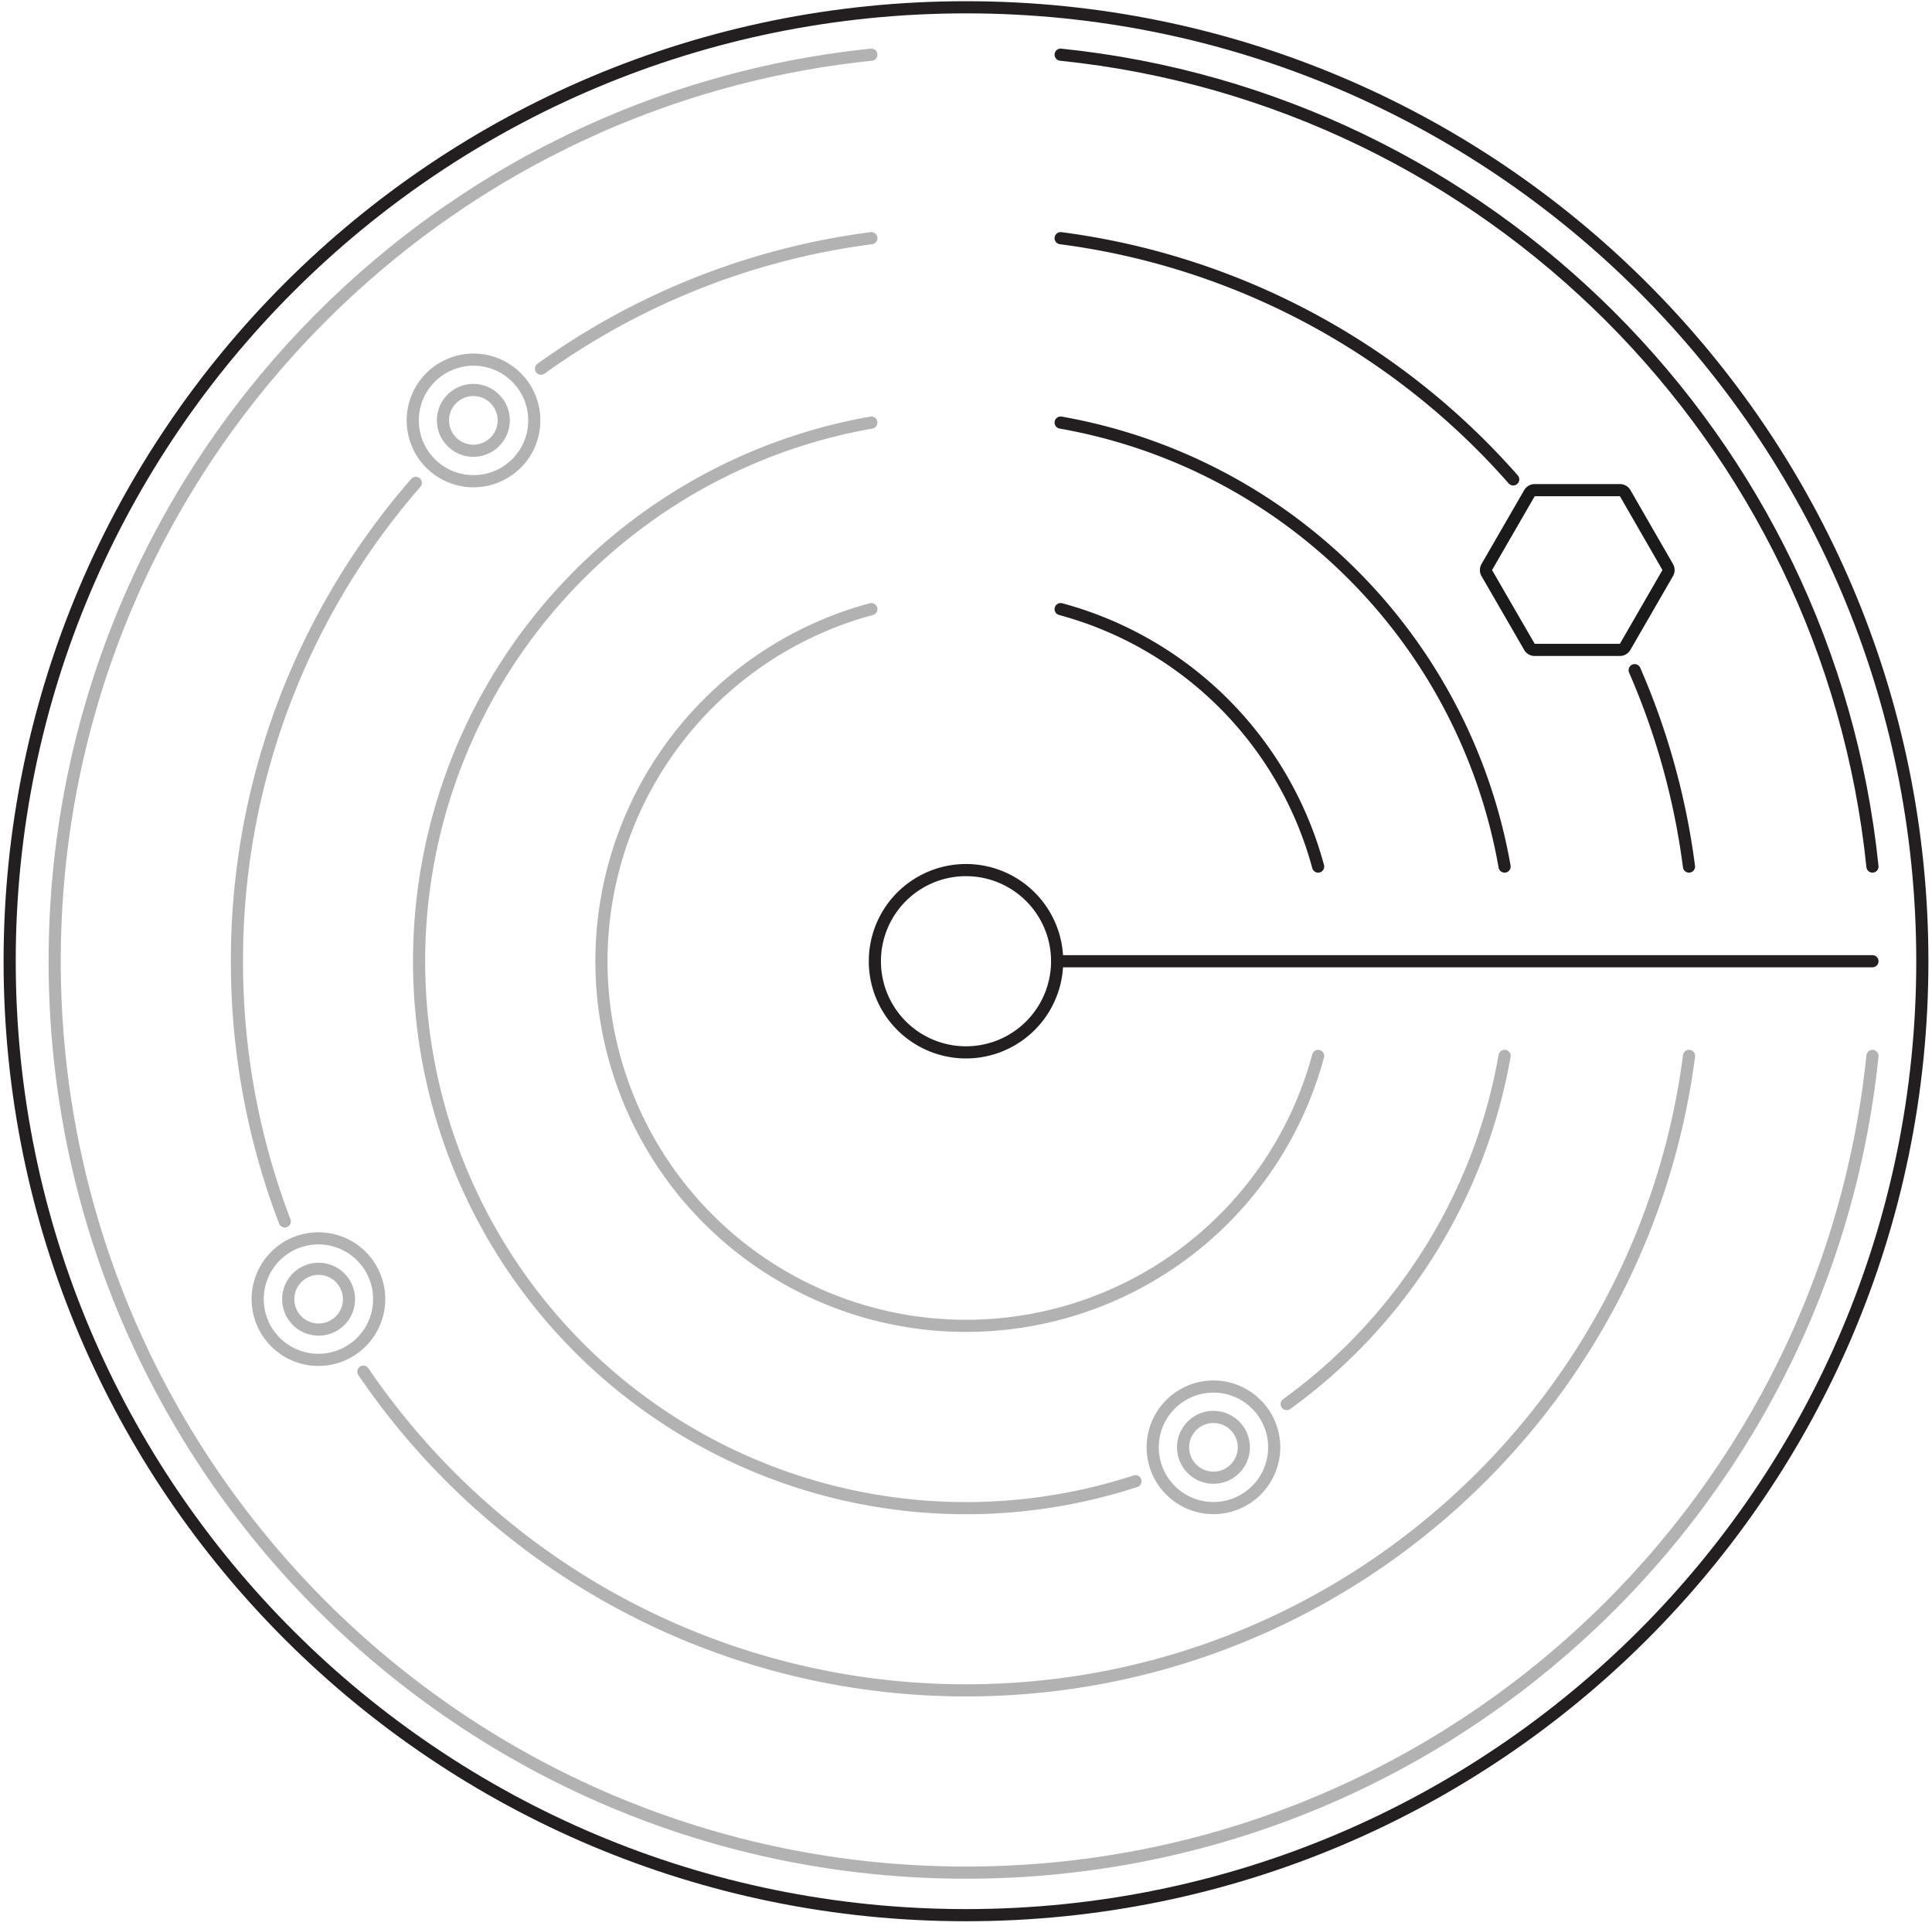 <svg width="318" height="317" fill="none" xmlns="http://www.w3.org/2000/svg"><g stroke-width="2" stroke-linecap="round" stroke-linejoin="round"><path d="M143.42 9C67.9 16.79 9 80.62 9 158.2c0 82.84 67.16 150 150 150 77.59 0 141.41-58.9 149.2-134.42" stroke="#B2B2B2"/><path d="M174.58 9c70.41 7.26 126.36 63.22 133.62 133.62" stroke="#231F20"/><path d="M46.87 201.02A119.52 119.52 0 0139 158.2a119.5 119.5 0 0129.44-78.73M59.81 225.75a119.88 119.88 0 0099.2 52.45c61 0 111.35-45.51 119-104.42M89.05 60.68a119.37 119.37 0 0154.37-21.48" stroke="#B2B2B2"/><path d="M269.06 110.3a119.12 119.12 0 018.94 32.32M174.58 39.2a119.77 119.77 0 0174.49 39.7M174.58 69.55a90.03 90.03 0 0173.07 73.07" stroke="#231F20"/><path d="M211.79 231.08a89.9 89.9 0 0035.86-57.3M143.42 69.55a90.01 90.01 0 1043.47 174.23" stroke="#B2B2B2"/><path d="M174.58 100.25a60.08 60.08 0 0142.38 42.37" stroke="#231F20"/><path d="M143.42 100.25a60.01 60.01 0 1073.54 73.53" stroke="#B2B2B2"/><path clip-rule="evenodd" d="M174 158.2a15 15 0 10-30 0 15 15 0 0030 0z" stroke="#231F20"/><path clip-rule="evenodd" d="M316.41 158.2c0-86.7-70.47-157-157.4-157-86.94 0-157.42 70.3-157.42 157s70.48 157 157.41 157c86.94 0 157.41-70.3 157.41-157z" stroke="#231F20"/><path d="M174 158.2h134.2" stroke="#231F20"/><path clip-rule="evenodd" d="M209.73 238.2a10 10 0 11-20 0 10 10 0 0120 0z" stroke="#B2B2B2"/><path clip-rule="evenodd" d="M204.73 238.2a5 5 0 11-10 0 5 5 0 0110 0zM72.94 77.86a10 10 0 1110-17.33 10 10 0 01-10 17.33z" stroke="#B2B2B2"/><path clip-rule="evenodd" d="M75.44 73.53a5 5 0 115-8.66 5 5 0 01-5 8.66zM47.47 222.5a10 10 0 1110-17.32 10 10 0 01-10 17.32z" stroke="#B2B2B2"/><path clip-rule="evenodd" d="M49.97 218.17a5 5 0 115-8.66 5 5 0 01-5 8.66z" stroke="#B2B2B2"/><path clip-rule="evenodd" d="M266.63 80.67H252.6a1 1 0 00-.86.5l-7.02 12.15a1 1 0 000 1l7.02 12.14c.17.31.5.5.86.5h14.03a1 1 0 00.86-.5l7.01-12.14a1 1 0 000-1l-7-12.15a1 1 0 00-.87-.5z" stroke="#1A1A1A"/></g></svg>